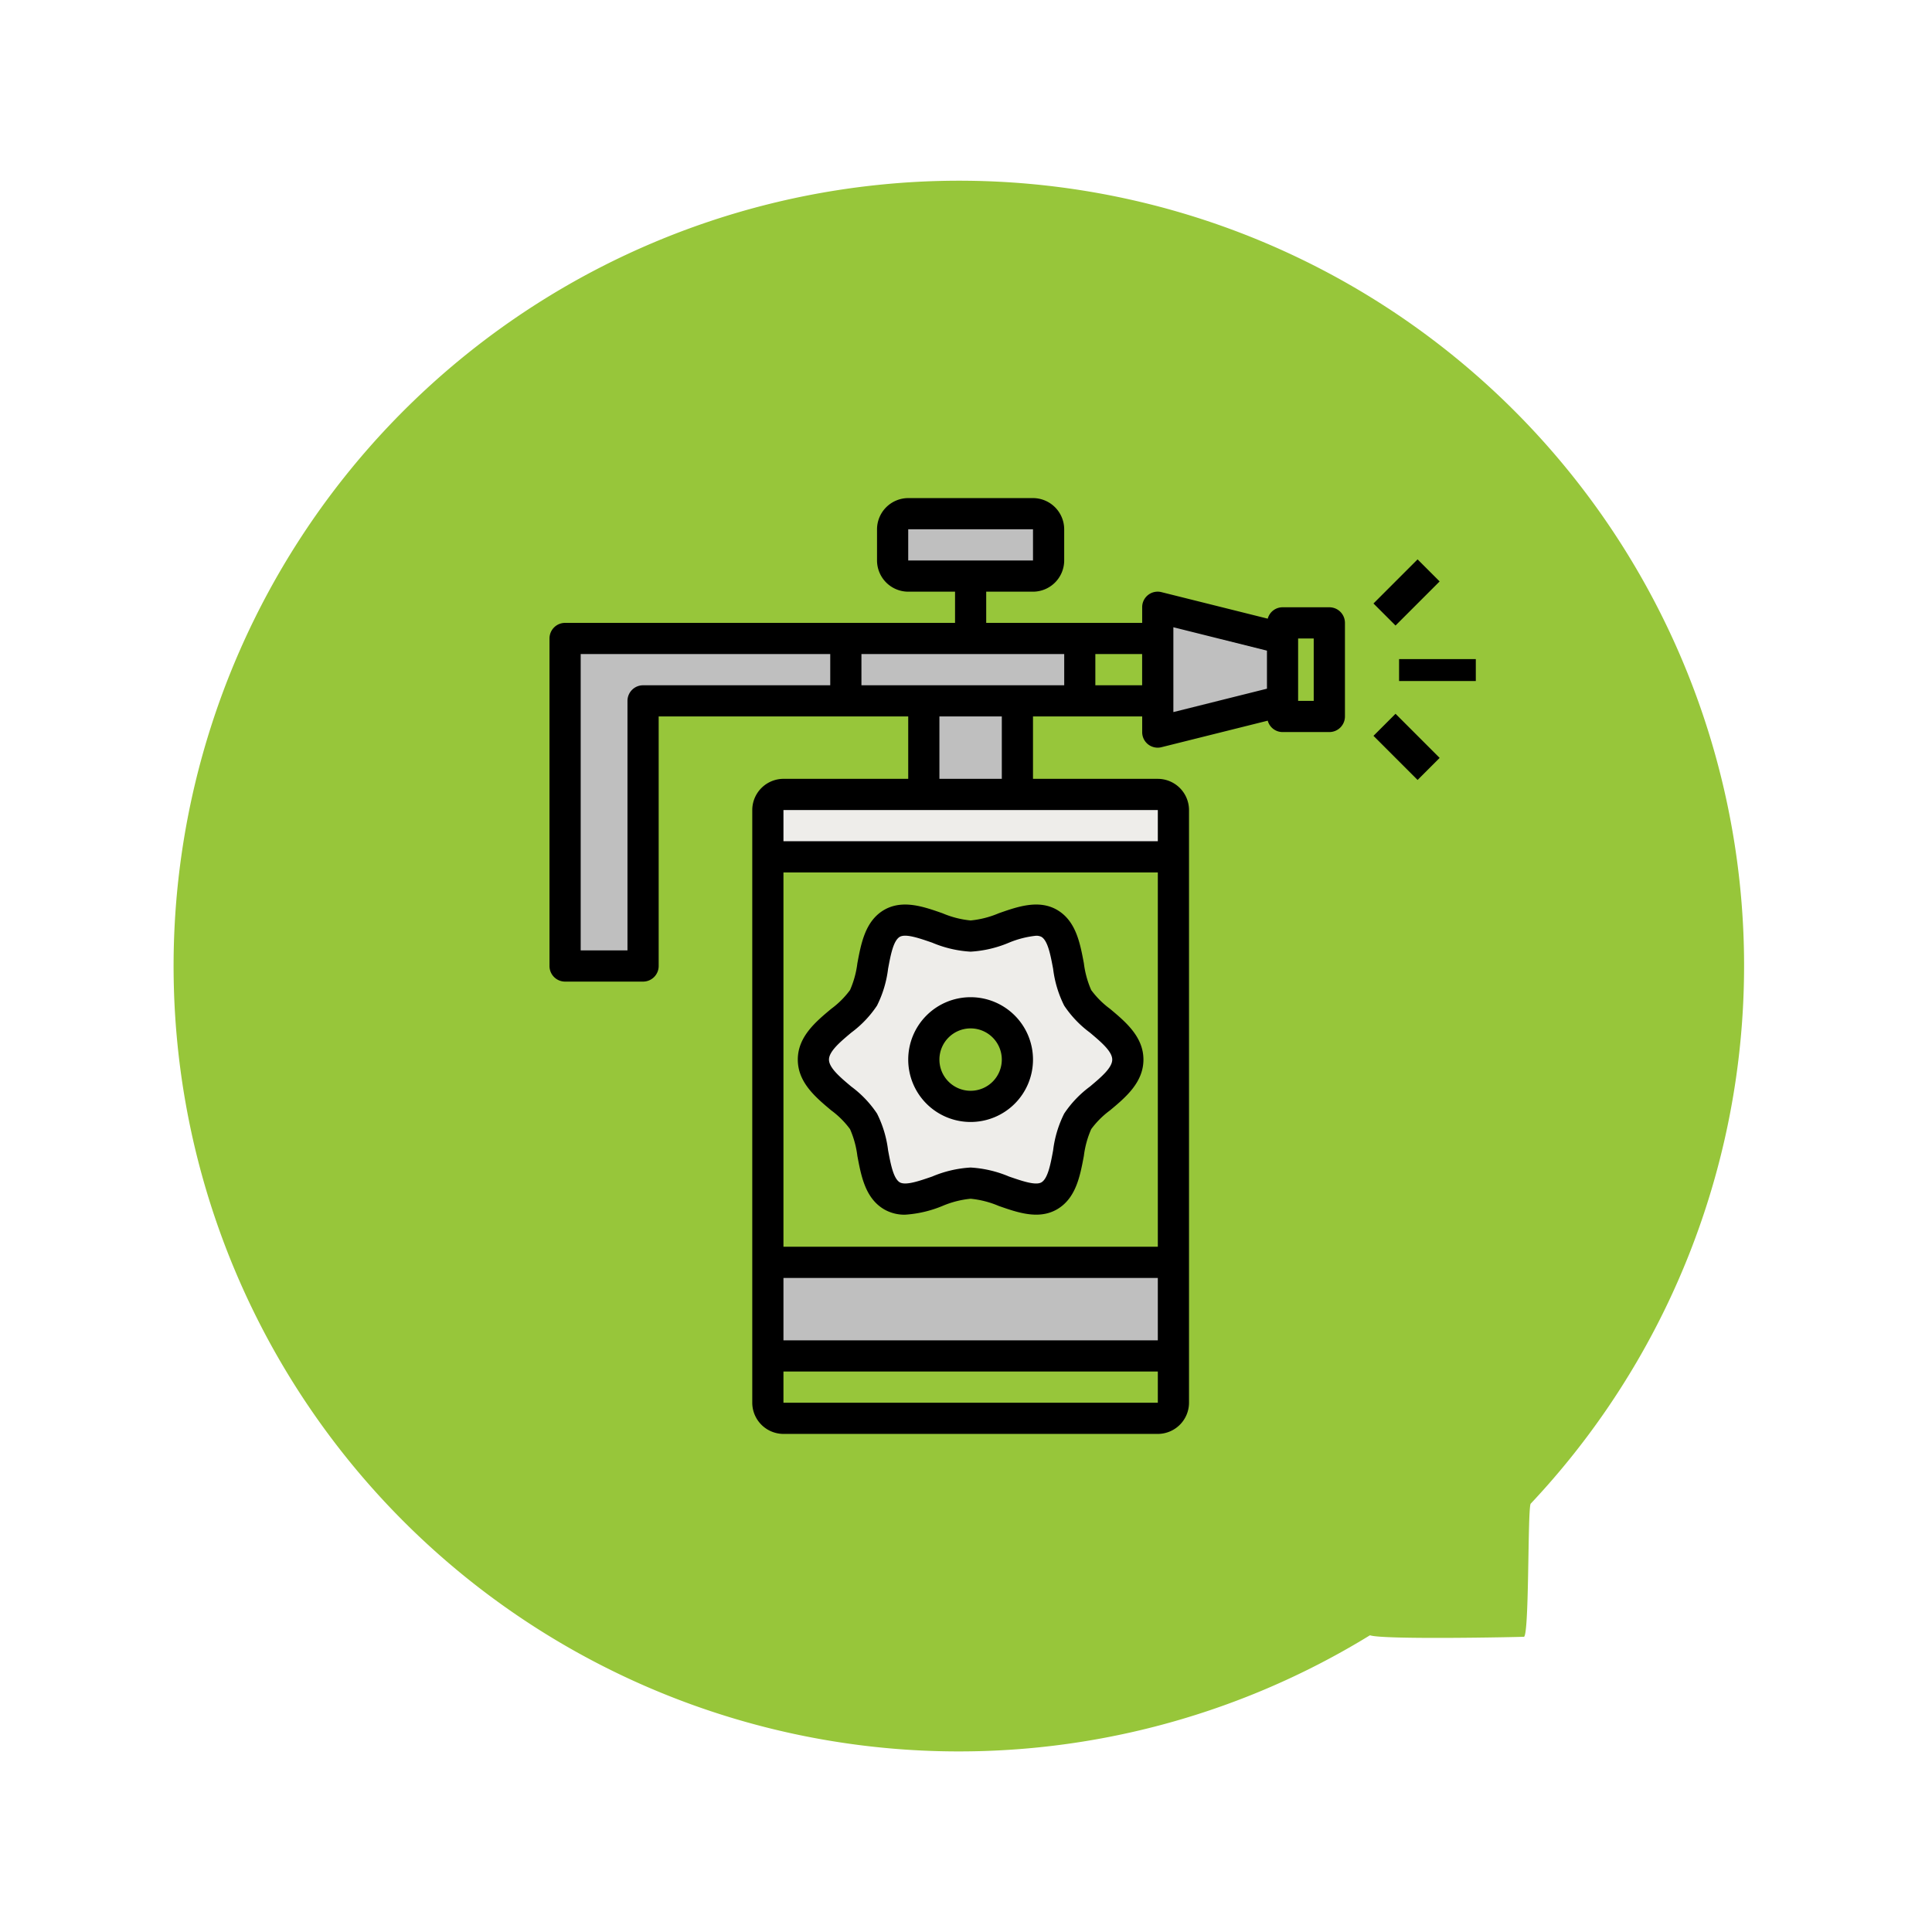 <svg xmlns="http://www.w3.org/2000/svg" xmlns:xlink="http://www.w3.org/1999/xlink" width="176.263" height="176.263" viewBox="0 0 176.263 176.263">
  <defs>
    <filter id="Path_13867" x="0" y="0" width="176.263" height="176.263" filterUnits="userSpaceOnUse">
      <feOffset input="SourceAlpha"/>
      <feGaussianBlur stdDeviation="3" result="blur"/>
      <feFlood flood-opacity="0.231"/>
      <feComposite operator="in" in2="blur"/>
      <feComposite in="SourceGraphic"/>
    </filter>
  </defs>
  <g id="Group_5365" data-name="Group 5365" transform="translate(-34.868 -1339.368)">
    <g transform="matrix(1, 0, 0, 1, 34.87, 1339.37)" filter="url(#Path_13867)">
      <path id="Path_13867-2" data-name="Path 13867" d="M72,0a71.971,71.971,0,0,1,47.2,126.326c-.361.682-1.373,12.572-1.879,12.066-.253,0-12.9-1.012-13.987-1.551A72.007,72.007,0,1,1,72,0Z" transform="matrix(0.99, -0.1, 0.1, 0.99, 9, 24.05)" fill="#97c63a"/>
    </g>
    <g id="Group_5331" data-name="Group 5331" transform="translate(85 1384.811)">
      <g id="Group_5330" data-name="Group 5330">
        <path id="Path_13860" data-name="Path 13860" d="M43,11V40.882h7.115V16.692h18.5V11Z" transform="translate(-41.577 1.807)" fill="#bfbfbf"/>
        <path id="Path_13861" data-name="Path 13861" d="M15,9V20.384l11.384-2.846V11.846Z" transform="translate(40.496 0.961)" fill="#bfbfbf"/>
        <rect id="Rectangle_20" data-name="Rectangle 20" width="14" height="6" rx="1" transform="translate(31.511 1.689)" fill="#bfbfbf"/>
        <rect id="Rectangle_21" data-name="Rectangle 21" width="22" height="5" transform="translate(26.511 13.689)" fill="#bfbfbf"/>
        <path id="Path_13866" data-name="Path 13866" d="M8.538,0H0V8.538H8.538Z" transform="translate(34.151 18.499)" fill="#bfbfbf"/>
        <rect id="Rectangle_23" data-name="Rectangle 23" width="38" height="8" transform="translate(19.511 69.689)" fill="#bfbfbf"/>
        <path id="Path_13862" data-name="Path 13862" d="M22,22.423v4.269H59V22.423A1.423,1.423,0,0,0,57.574,21H23.423A1.423,1.423,0,0,0,22,22.423Zm8.737,17.133c1.124-1.949.64-5.663,2.59-6.788,1.878-1.1,4.838,1.153,7.172,1.153s5.293-2.248,7.172-1.153c1.949,1.124,1.466,4.838,2.59,6.788,1.1,1.878,4.582,3.3,4.582,5.635s-3.486,3.757-4.582,5.635c-1.124,1.949-.64,5.663-2.59,6.788-1.878,1.1-4.838-1.153-7.172-1.153s-5.293,2.248-7.172,1.153c-1.949-1.124-1.466-4.838-2.59-6.788-1.1-1.878-4.582-3.3-4.582-5.635S29.641,41.434,30.737,39.556Zm9.762,9.9a4.269,4.269,0,1,0-4.269-4.269A4.269,4.269,0,0,0,40.5,49.459Z" transform="translate(-2.078 6.036)" fill="#eeedea"/>
        <path id="Path_13863" data-name="Path 13863" d="M12.423,13.384H48V10.538H43.728a2.854,2.854,0,0,1-2.846-2.846V4.846A2.854,2.854,0,0,1,43.728,2H55.112a2.854,2.854,0,0,1,2.846,2.846V7.692a2.854,2.854,0,0,1-2.846,2.846H50.843v2.846h14.23V11.961a1.412,1.412,0,0,1,1.764-1.38L76.528,13a1.4,1.4,0,0,1,1.352-1.039h4.269a1.423,1.423,0,0,1,1.423,1.423v8.538a1.423,1.423,0,0,1-1.423,1.423H77.88a1.4,1.4,0,0,1-1.352-1.039l-9.69,2.419a1.412,1.412,0,0,1-1.764-1.38V21.922H55.112v5.692H66.5a2.854,2.854,0,0,1,2.846,2.846V84.532A2.854,2.854,0,0,1,66.5,87.378H32.345A2.854,2.854,0,0,1,29.5,84.532V30.459a2.854,2.854,0,0,1,2.846-2.846H43.728V21.922H20.961V44.689a1.423,1.423,0,0,1-1.423,1.423H12.423A1.423,1.423,0,0,1,11,44.689V14.807A1.423,1.423,0,0,1,12.423,13.384ZM79.3,20.5h1.423V14.807H79.3ZM67.919,21.523l8.538-2.134V15.917l-8.538-2.134ZM55.112,7.692V4.846H43.728V7.692ZM60.8,19.076h4.269V16.23H60.8ZM32.345,84.532H66.5V81.687H32.345Zm0-5.692H66.5V73.149H32.345Zm0-8.538H66.5V36.151H32.345Zm0-39.843v2.846H66.5V30.459Zm19.922-2.846V21.922H46.574v5.692ZM39.46,19.076h18.5V16.23H39.46ZM13.846,43.266h4.269V20.5a1.423,1.423,0,0,1,1.423-1.423H36.614V16.23H13.846Z" transform="translate(-11 -2)"/>
        <path id="Path_13864" data-name="Path 13864" d="M26.979,37.566a8.016,8.016,0,0,0,1.708-1.708,8.744,8.744,0,0,0,.669-2.448c.342-1.807.711-3.856,2.448-4.867,1.693-.968,3.614-.285,5.322.313a8.7,8.7,0,0,0,2.561.655,8.7,8.7,0,0,0,2.561-.655c1.708-.6,3.643-1.281,5.322-.313,1.736,1.01,2.106,3.059,2.448,4.867a8.744,8.744,0,0,0,.669,2.448,8.016,8.016,0,0,0,1.708,1.708c1.437,1.2,3.059,2.561,3.059,4.639s-1.622,3.444-3.059,4.639a8.016,8.016,0,0,0-1.708,1.708A8.744,8.744,0,0,0,50.017,51c-.342,1.807-.711,3.856-2.448,4.867-1.679.968-3.614.285-5.322-.313a8.7,8.7,0,0,0-2.561-.655,8.7,8.7,0,0,0-2.561.655,10.662,10.662,0,0,1-3.415.8,3.7,3.7,0,0,1-1.907-.484C30.067,54.855,29.7,52.806,29.356,51a8.744,8.744,0,0,0-.669-2.448,8.016,8.016,0,0,0-1.708-1.708c-1.437-1.2-3.059-2.561-3.059-4.639S25.542,38.761,26.979,37.566Zm1.821,7.1a9.851,9.851,0,0,1,2.348,2.462,10.234,10.234,0,0,1,1.01,3.358c.228,1.2.47,2.561,1.067,2.917.555.313,1.821-.142,2.946-.526a10.552,10.552,0,0,1,3.515-.825,10.553,10.553,0,0,1,3.515.825c1.124.384,2.4.84,2.946.527.6-.356.84-1.708,1.067-2.917a10.234,10.234,0,0,1,1.01-3.358,9.851,9.851,0,0,1,2.348-2.462c1-.84,2.035-1.708,2.035-2.462s-1.039-1.622-2.035-2.462a9.851,9.851,0,0,1-2.348-2.462,10.234,10.234,0,0,1-1.01-3.358c-.228-1.2-.47-2.561-1.067-2.917a1.036,1.036,0,0,0-.5-.1,8.85,8.85,0,0,0-2.448.626,10.553,10.553,0,0,1-3.515.825,10.552,10.552,0,0,1-3.515-.825c-1.124-.384-2.391-.84-2.946-.527-.6.356-.84,1.708-1.067,2.917a10.234,10.234,0,0,1-1.01,3.358A9.851,9.851,0,0,1,28.8,39.743c-1,.84-2.035,1.708-2.035,2.462S27.8,43.827,28.8,44.666Z" transform="translate(-1.266 9.023)"/>
        <rect id="Rectangle_24" data-name="Rectangle 24" width="7" height="2" transform="translate(77.511 14.689)"/>
        <rect id="Rectangle_25" data-name="Rectangle 25" width="2.846" height="5.692" transform="matrix(-0.707, -0.707, 0.707, -0.707, 77.186, 11.627)"/>
        <rect id="Rectangle_26" data-name="Rectangle 26" width="5.692" height="2.846" transform="translate(79.199 25.715) rotate(-135)"/>
        <path id="Path_13865" data-name="Path 13865" d="M36.692,45.384a5.692,5.692,0,1,1,5.692-5.692A5.692,5.692,0,0,1,36.692,45.384Zm0-8.538a2.846,2.846,0,1,0,2.846,2.846A2.846,2.846,0,0,0,36.692,36.846Z" transform="translate(1.728 11.535)"/>
      </g>
    </g>
  </g>
</svg>
